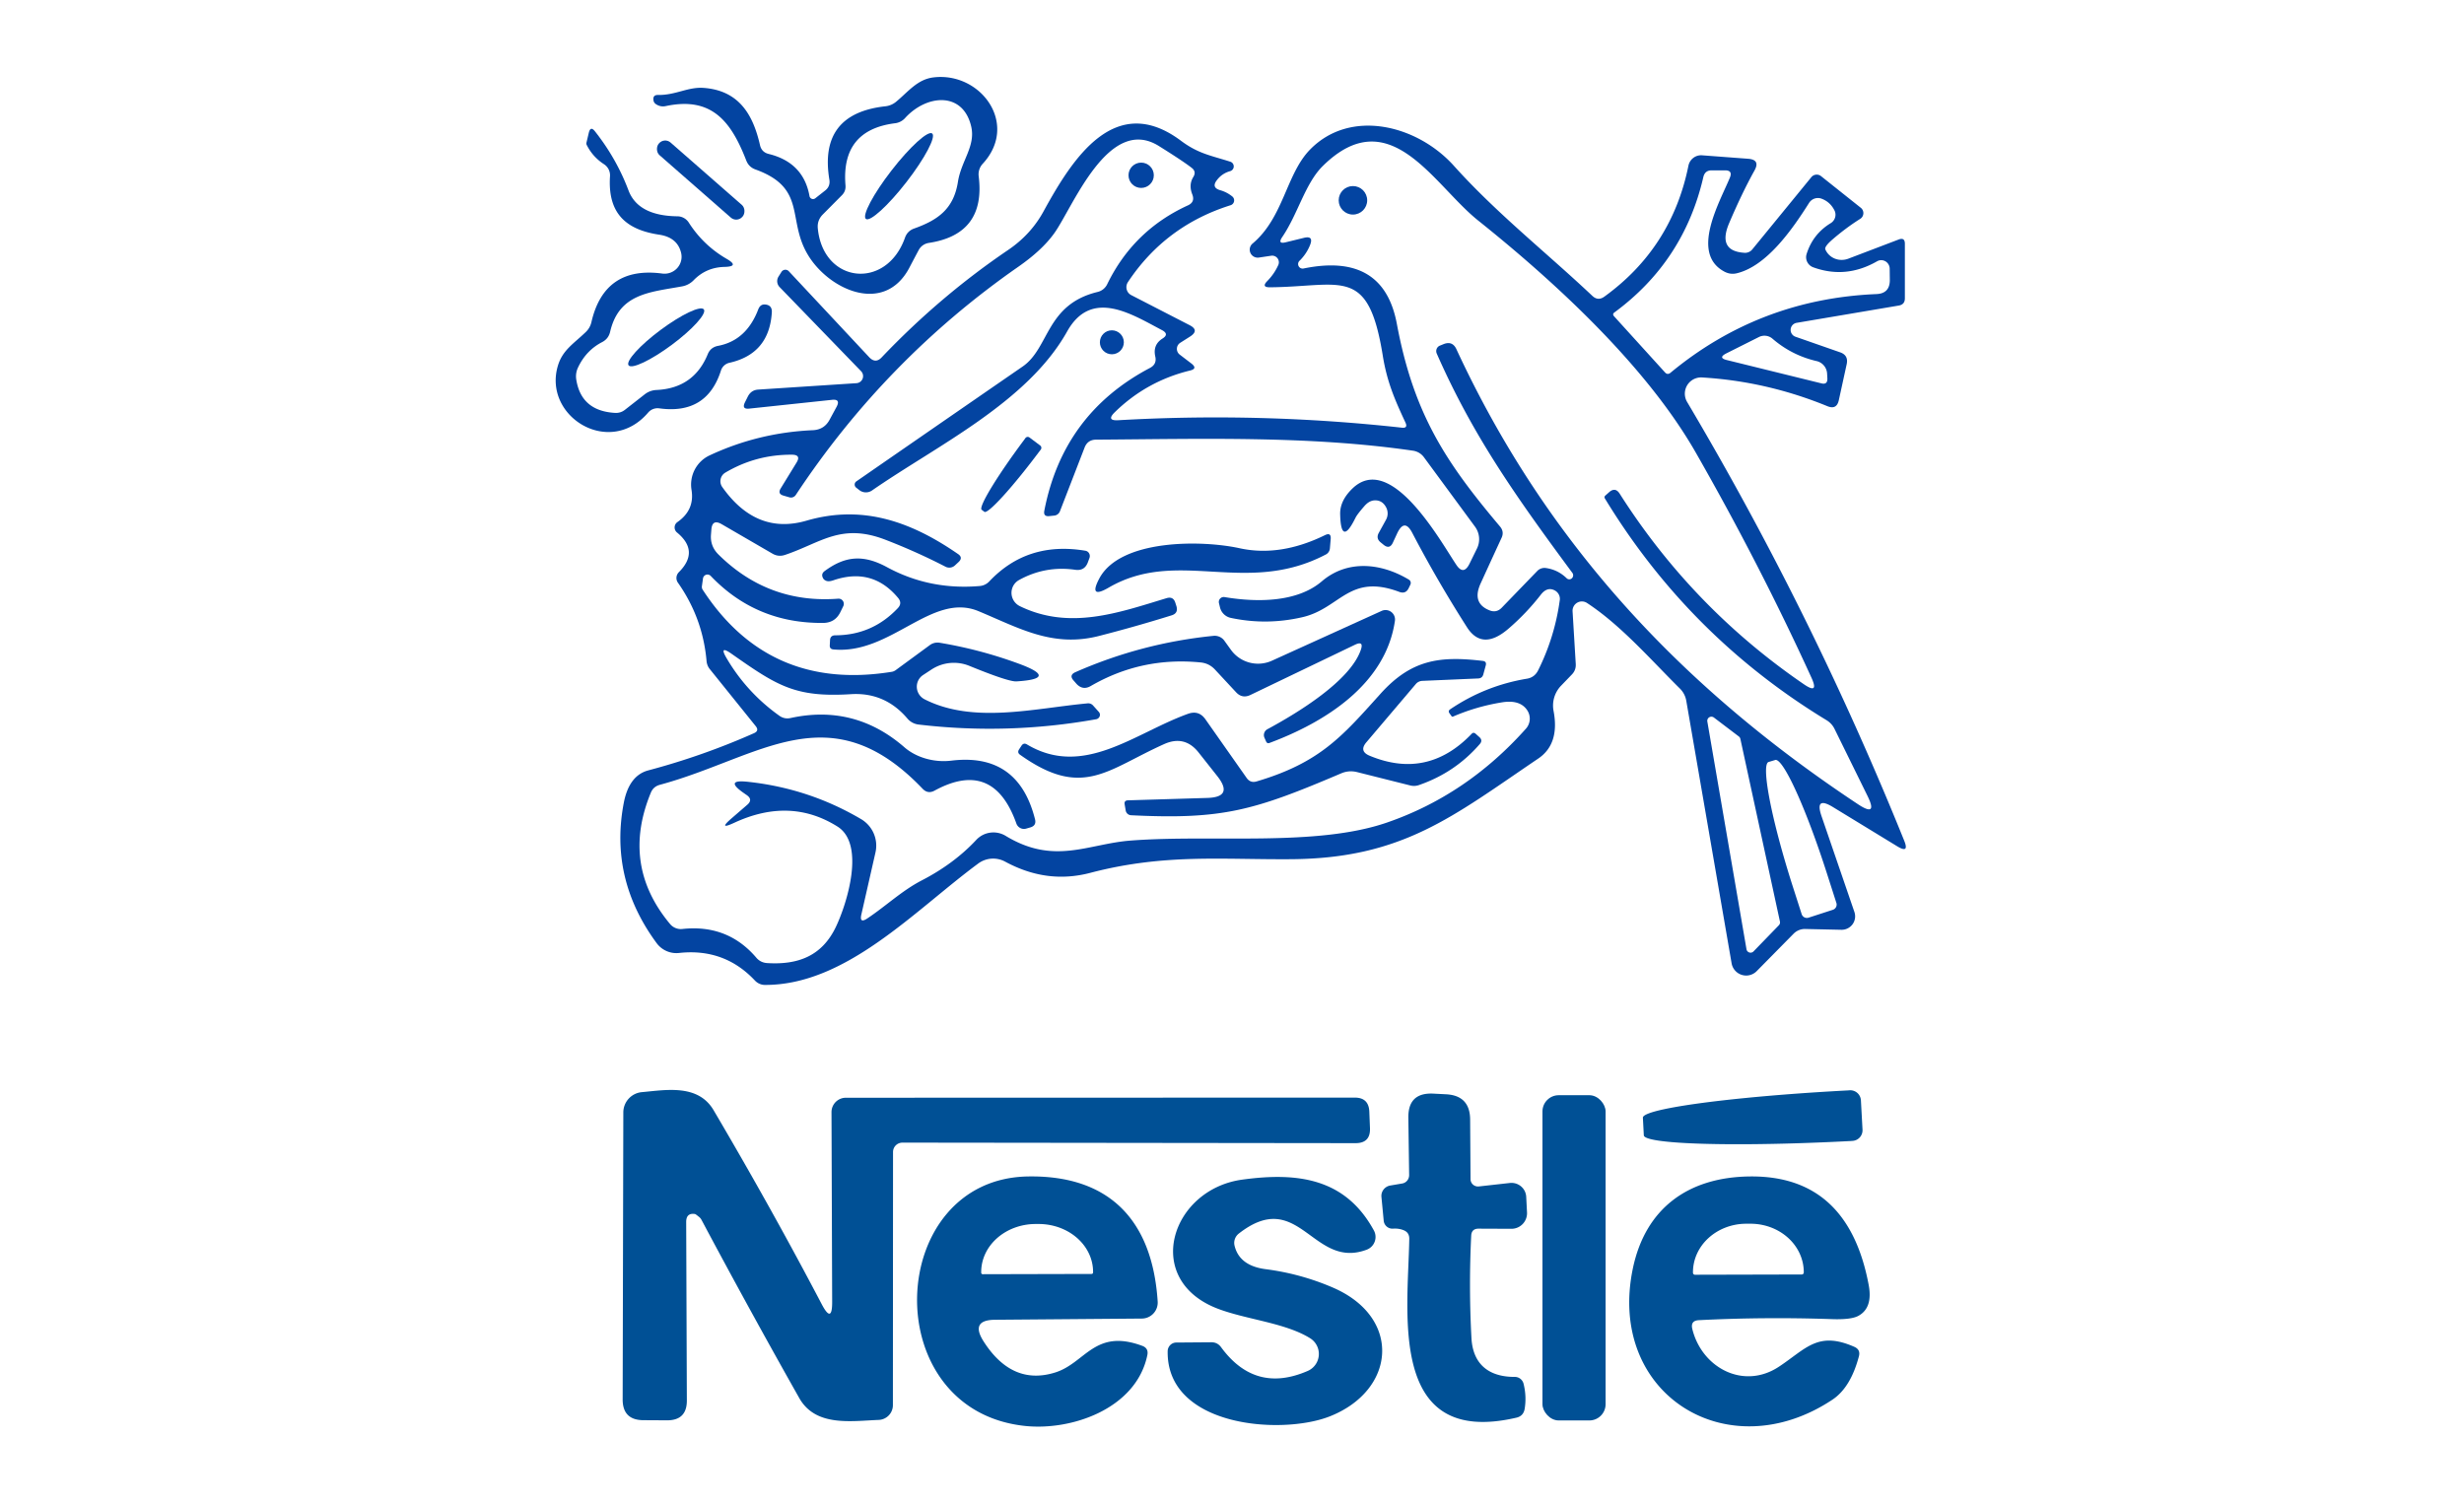 <?xml version="1.0" encoding="UTF-8" standalone="no"?>
<!DOCTYPE svg PUBLIC "-//W3C//DTD SVG 1.1//EN" "http://www.w3.org/Graphics/SVG/1.1/DTD/svg11.dtd">
<svg xmlns="http://www.w3.org/2000/svg" version="1.1" viewBox="0.00 0.00 185.00 113.00">
<path fill="#0344a1" d="
  M 61.21 14.89
  L 61.96 14.30
  Q 62.35 13.99 62.27 13.49
  Q 61.45 8.53 66.48 7.98
  A 1.52 1.51 -67.8 0 0 67.28 7.64
  C 68.19 6.89 68.88 5.95 70.10 5.81
  C 73.65 5.39 76.53 9.33 73.78 12.30
  A 1.17 1.16 63.2 0 0 73.48 13.22
  Q 74.03 17.59 69.73 18.24
  A 1.04 1.02 9.3 0 0 68.98 18.77
  Q 68.61 19.46 68.25 20.15
  C 66.35 23.66 62.21 21.74 60.65 19.12
  C 59.07 16.48 60.60 14.12 56.71 12.72
  Q 56.22 12.54 56.03 12.05
  C 54.91 9.17 53.48 7.23 50.01 7.96
  Q 49.58 8.06 49.22 7.80
  Q 49.08 7.69 49.06 7.51
  Q 49.01 7.12 49.41 7.13
  C 50.74 7.15 51.65 6.51 52.84 6.60
  C 55.52 6.80 56.55 8.66 57.06 10.89
  Q 57.18 11.43 57.72 11.56
  Q 60.33 12.20 60.78 14.73
  A 0.27 0.27 0.0 0 0 61.21 14.89
  Z
  M 68.63 17.16
  C 70.43 16.52 71.60 15.68 71.92 13.67
  C 72.17 12.05 73.28 10.96 72.91 9.46
  C 72.27 6.83 69.53 7.11 67.94 8.88
  A 1.21 1.21 0.0 0 1 67.23 9.25
  Q 63.14 9.75 63.48 13.91
  Q 63.52 14.35 63.21 14.66
  L 61.77 16.11
  Q 61.35 16.54 61.40 17.13
  C 61.79 21.29 66.55 21.81 67.95 17.84
  Q 68.13 17.34 68.63 17.16
  Z"
/>
<path fill="#0344a1" d="
  M 105.52 31.72
  C 104.72 30.00 104.14 28.68 103.82 26.70
  C 102.73 19.93 100.77 21.52 95.36 21.57
  Q 94.67 21.58 95.16 21.09
  Q 95.67 20.57 95.97 19.91
  A 0.50 0.50 0.0 0 0 95.45 19.20
  L 94.51 19.34
  A 0.60 0.60 0.0 0 1 94.04 18.29
  C 96.38 16.33 96.56 13.07 98.36 11.23
  C 101.41 8.11 106.43 9.40 109.17 12.46
  C 112.37 16.02 116.07 18.93 119.55 22.21
  Q 119.98 22.62 120.46 22.27
  Q 125.52 18.61 126.77 12.44
  A 0.98 0.97 -82.2 0 1 127.79 11.66
  L 131.25 11.92
  Q 132.18 11.99 131.73 12.80
  Q 130.78 14.51 129.82 16.77
  Q 128.94 18.85 130.97 18.98
  A 0.69 0.69 0.0 0 0 131.56 18.73
  L 136.00 13.30
  A 0.52 0.52 0.0 0 1 136.72 13.22
  L 139.71 15.60
  A 0.51 0.51 0.0 0 1 139.67 16.43
  Q 138.59 17.11 137.55 18.01
  Q 136.96 18.53 137.05 18.73
  A 1.37 1.32 -22.1 0 0 138.78 19.42
  L 142.56 17.98
  Q 143.02 17.81 143.02 18.30
  L 143.02 22.40
  Q 143.02 22.86 142.57 22.94
  L 134.89 24.24
  A 0.54 0.54 0.0 0 0 134.80 25.28
  L 138.15 26.45
  Q 138.80 26.67 138.65 27.35
  L 138.06 30.05
  Q 137.90 30.78 137.21 30.50
  Q 132.65 28.63 127.79 28.34
  A 1.22 1.22 0.0 0 0 126.67 30.18
  Q 136.07 46.03 142.97 63.12
  Q 143.37 64.10 142.46 63.55
  L 137.61 60.59
  Q 136.24 59.76 136.76 61.27
  L 139.23 68.47
  A 1.01 1.01 0.0 0 1 138.26 69.81
  L 135.53 69.75
  A 1.20 1.17 -66.4 0 0 134.67 70.10
  L 131.89 72.92
  A 1.11 1.11 0.0 0 1 130.01 72.32
  L 126.61 52.63
  Q 126.52 52.09 126.13 51.70
  C 123.94 49.53 121.71 46.95 119.15 45.27
  A 0.70 0.70 0.0 0 0 118.07 45.89
  L 118.31 49.87
  Q 118.33 50.32 118.02 50.64
  L 117.22 51.47
  A 2.16 2.14 -28.2 0 0 116.64 53.36
  Q 117.12 55.85 115.50 56.95
  C 109.08 61.29 105.31 64.46 96.91 64.51
  C 91.76 64.55 87.42 64.08 81.88 65.53
  C 79.53 66.15 77.42 65.75 75.46 64.69
  A 1.88 1.88 0.0 0 0 73.44 64.84
  C 68.65 68.38 63.53 73.97 57.43 73.95
  A 1.05 1.01 67.6 0 1 56.68 73.62
  Q 54.39 71.18 50.99 71.55
  A 1.84 1.84 0.0 0 1 49.30 70.81
  Q 45.73 65.97 46.84 60.25
  Q 47.24 58.22 48.68 57.84
  Q 52.75 56.76 56.61 55.05
  Q 57.02 54.87 56.74 54.52
  L 53.27 50.21
  A 1.14 1.09 -67.4 0 1 53.05 49.64
  Q 52.77 46.41 50.90 43.75
  A 0.62 0.61 -40.3 0 1 50.97 42.96
  Q 52.54 41.39 50.83 39.98
  A 0.49 0.49 0.0 0 1 50.86 39.20
  Q 52.17 38.29 51.92 36.78
  A 2.43 2.41 72.9 0 1 53.28 34.19
  Q 56.94 32.48 61.03 32.30
  Q 61.90 32.26 62.30 31.49
  L 62.82 30.53
  Q 63.12 29.95 62.47 30.02
  L 56.25 30.68
  Q 55.67 30.74 55.93 30.21
  L 56.15 29.77
  Q 56.40 29.28 56.94 29.25
  L 64.30 28.77
  A 0.53 0.53 0.0 0 0 64.65 27.87
  L 58.53 21.55
  A 0.64 0.64 0.0 0 1 58.45 20.77
  L 58.67 20.42
  A 0.35 0.35 0.0 0 1 59.22 20.36
  L 65.27 26.83
  Q 65.74 27.32 66.20 26.83
  Q 70.56 22.25 75.69 18.77
  Q 77.40 17.61 78.35 15.87
  C 80.52 11.91 83.71 6.86 88.67 10.57
  C 89.98 11.55 90.94 11.68 92.37 12.14
  A 0.37 0.37 0.0 0 1 92.36 12.85
  Q 91.75 13.02 91.37 13.52
  Q 90.93 14.08 91.61 14.28
  Q 92.11 14.42 92.52 14.75
  A 0.38 0.38 0.0 0 1 92.39 15.41
  Q 87.49 16.95 84.68 21.19
  A 0.68 0.67 -60.0 0 0 84.94 22.16
  L 89.31 24.41
  Q 90.08 24.80 89.35 25.27
  L 88.61 25.74
  A 0.54 0.54 0.0 0 0 88.57 26.62
  L 89.46 27.30
  Q 89.94 27.68 89.35 27.82
  Q 86.10 28.61 83.71 30.94
  Q 83.02 31.61 83.98 31.55
  Q 94.64 30.94 105.24 32.11
  Q 105.73 32.17 105.52 31.72
  Z
  M 54.93 61.44
  L 56.11 60.42
  Q 56.55 60.04 56.07 59.70
  L 55.84 59.54
  Q 54.35 58.50 56.16 58.70
  Q 60.73 59.19 64.65 61.50
  A 2.31 2.31 0.0 0 1 65.73 64.01
  L 64.67 68.67
  Q 64.52 69.35 65.10 68.97
  C 66.53 68.02 67.69 66.89 69.21 66.10
  Q 71.63 64.85 73.30 63.06
  A 1.77 1.76 37.2 0 1 75.51 62.76
  C 79.17 64.98 81.69 63.35 84.91 63.11
  C 91.07 62.64 98.82 63.60 104.16 61.75
  Q 110.14 59.68 114.57 54.71
  A 1.13 1.13 0.0 0 0 114.68 53.35
  Q 114.14 52.50 112.73 52.74
  Q 110.84 53.05 109.10 53.80
  Q 109.04 53.83 108.99 53.78
  L 108.84 53.57
  Q 108.69 53.38 108.89 53.25
  Q 111.51 51.48 114.63 50.96
  Q 115.21 50.87 115.48 50.34
  Q 116.73 47.84 117.11 45.06
  A 0.72 0.70 18.9 0 0 116.75 44.34
  Q 116.17 44.02 115.68 44.66
  Q 114.59 46.06 113.25 47.21
  Q 111.29 48.89 110.14 47.09
  Q 107.90 43.58 106.04 40.02
  Q 105.45 38.88 104.90 40.05
  L 104.57 40.76
  Q 104.33 41.26 103.89 40.91
  L 103.67 40.73
  Q 103.29 40.43 103.52 40.01
  L 104.06 39.03
  A 0.98 0.98 0.0 0 0 104.06 38.07
  Q 103.76 37.53 103.18 37.57
  Q 102.78 37.60 102.43 38.01
  Q 101.90 38.62 101.78 38.86
  Q 100.68 41.10 100.62 38.60
  Q 100.60 37.60 101.52 36.70
  C 104.41 33.86 108.14 40.61 109.33 42.39
  Q 109.88 43.23 110.33 42.33
  L 110.89 41.19
  A 1.59 1.58 40.3 0 0 110.75 39.55
  L 106.91 34.33
  A 1.25 1.23 -13.2 0 0 106.10 33.84
  C 98.28 32.70 90.19 32.96 82.30 33.01
  Q 81.66 33.01 81.43 33.61
  L 79.58 38.39
  A 0.51 0.51 0.0 0 1 79.17 38.71
  L 78.78 38.75
  Q 78.32 38.80 78.41 38.34
  Q 79.82 31.05 86.35 27.62
  Q 86.87 27.34 86.74 26.77
  Q 86.54 25.89 87.28 25.42
  Q 87.81 25.09 87.25 24.79
  C 84.98 23.60 81.95 21.62 80.12 24.89
  C 77.13 30.22 70.36 33.44 65.48 36.82
  A 0.81 0.80 -42.9 0 1 64.51 36.79
  L 64.28 36.61
  A 0.29 0.29 0.0 0 1 64.30 36.14
  Q 70.50 31.85 76.78 27.52
  C 78.80 26.13 78.52 22.86 82.41 21.92
  A 1.08 1.07 5.8 0 0 83.13 21.34
  Q 85.10 17.29 89.19 15.42
  Q 89.74 15.17 89.52 14.60
  Q 89.23 13.87 89.60 13.28
  Q 89.84 12.88 89.47 12.60
  Q 88.83 12.10 87.02 10.97
  C 83.22 8.58 80.54 15.59 79.15 17.52
  Q 78.24 18.79 76.44 20.04
  Q 66.48 26.98 59.75 37.16
  A 0.44 0.42 -64.5 0 1 59.27 37.34
  L 58.82 37.21
  Q 58.37 37.08 58.61 36.68
  L 59.80 34.74
  Q 60.17 34.15 59.47 34.14
  Q 56.76 34.12 54.45 35.49
  A 0.75 0.75 0.0 0 0 54.23 36.57
  Q 56.79 40.19 60.56 39.09
  C 64.77 37.87 68.40 39.16 71.92 41.59
  Q 72.33 41.86 71.97 42.20
  L 71.70 42.45
  A 0.62 0.62 0.0 0 1 70.99 42.55
  Q 68.82 41.43 66.49 40.53
  C 63.15 39.24 61.65 40.75 58.95 41.66
  Q 58.45 41.83 58.00 41.57
  L 54.19 39.36
  Q 53.47 38.94 53.41 39.77
  L 53.38 40.16
  Q 53.32 41.01 53.93 41.62
  Q 57.69 45.35 62.94 44.95
  A 0.39 0.39 0.0 0 1 63.32 45.50
  L 63.11 45.93
  Q 62.72 46.76 61.81 46.77
  Q 56.78 46.82 53.37 43.25
  A 0.34 0.34 0.0 0 0 52.78 43.44
  L 52.70 44.01
  A 0.41 0.38 -59.6 0 0 52.76 44.28
  Q 57.75 51.93 66.96 50.44
  A 0.72 0.67 -67.4 0 0 67.27 50.30
  L 69.82 48.43
  A 0.99 0.96 31.3 0 1 70.56 48.26
  Q 73.61 48.77 76.49 49.83
  Q 79.57 50.96 76.32 51.16
  Q 75.73 51.20 72.77 49.99
  A 3.07 3.06 -50.5 0 0 69.95 50.26
  L 69.31 50.68
  A 1.06 1.05 42.0 0 0 69.41 52.50
  C 73.08 54.37 77.66 53.18 81.65 52.81
  A 0.49 0.48 65.4 0 1 82.07 52.97
  L 82.50 53.45
  A 0.34 0.33 -26.1 0 1 82.31 54.00
  Q 75.66 55.19 68.97 54.40
  A 1.30 1.29 -16.6 0 1 68.13 53.95
  Q 66.44 51.96 63.88 52.12
  C 59.70 52.38 58.35 51.49 54.93 49.09
  Q 53.95 48.40 54.56 49.43
  Q 56.08 52.01 58.53 53.75
  Q 58.91 54.01 59.36 53.91
  Q 64.18 52.86 67.92 56.12
  C 68.79 56.87 70.12 57.27 71.43 57.11
  Q 76.45 56.50 77.71 61.51
  Q 77.83 61.98 77.37 62.12
  L 77.06 62.21
  A 0.61 0.60 71.4 0 1 76.31 61.83
  Q 74.58 56.96 70.17 59.36
  Q 69.66 59.64 69.26 59.21
  C 62.29 51.93 57.06 56.89 49.56 58.92
  Q 49.05 59.05 48.86 59.53
  Q 46.62 64.97 50.32 69.39
  A 1.05 1.05 0.0 0 0 51.23 69.75
  Q 54.63 69.38 56.78 71.90
  Q 57.10 72.28 57.61 72.31
  C 59.91 72.45 61.72 71.79 62.77 69.57
  C 63.59 67.84 64.99 63.39 62.88 62.06
  Q 59.33 59.83 55.14 61.77
  Q 53.87 62.36 54.93 61.44
  Z
  M 98.36 18.40
  Q 98.09 19.07 97.57 19.58
  A 0.34 0.34 0.0 0 0 97.87 20.16
  Q 103.88 18.92 104.88 24.33
  C 106.15 31.12 108.58 34.74 112.63 39.54
  Q 112.95 39.93 112.74 40.38
  Q 111.95 42.09 111.17 43.80
  Q 110.49 45.28 111.82 45.82
  Q 112.35 46.04 112.75 45.63
  L 115.43 42.86
  A 0.76 0.75 26.8 0 1 116.08 42.65
  Q 116.97 42.78 117.62 43.41
  A 0.30 0.29 -86.3 0 0 118.06 43.02
  C 113.81 37.27 110.59 32.72 107.87 26.54
  A 0.45 0.44 67.4 0 1 108.11 25.95
  L 108.38 25.84
  Q 109.05 25.57 109.35 26.22
  C 116.20 41.00 126.51 51.78 139.51 60.39
  Q 141.01 61.38 140.22 59.77
  L 137.74 54.73
  A 1.58 1.57 3.0 0 0 137.15 54.08
  Q 126.81 47.80 120.50 37.43
  Q 120.42 37.30 120.54 37.20
  L 120.82 36.95
  Q 121.28 36.55 121.61 37.07
  Q 127.06 45.64 135.43 51.37
  Q 136.59 52.17 136.01 50.89
  Q 132.14 42.41 127.32 33.98
  C 123.51 27.32 116.49 20.96 110.96 16.54
  C 107.60 13.84 104.34 7.52 99.32 12.46
  C 97.99 13.77 97.45 16.07 96.27 17.80
  Q 95.90 18.35 96.54 18.19
  L 97.89 17.86
  Q 98.65 17.67 98.36 18.40
  Z
  M 129.48 20.40
  C 126.88 19.03 129.11 15.20 129.88 13.34
  Q 130.11 12.79 129.52 12.79
  L 128.51 12.79
  Q 128.01 12.79 127.89 13.29
  Q 126.43 19.62 121.21 23.46
  Q 121.04 23.58 121.18 23.74
  L 125.01 27.96
  Q 125.20 28.17 125.42 27.99
  Q 132.11 22.45 140.88 22.08
  Q 141.89 22.04 141.89 21.03
  L 141.88 20.17
  A 0.64 0.63 74.9 0 0 140.93 19.62
  Q 138.59 20.96 136.14 20.07
  A 0.81 0.80 18.3 0 1 135.64 19.08
  Q 136.11 17.57 137.46 16.75
  A 0.74 0.73 -29.6 0 0 137.73 15.79
  Q 137.41 15.16 136.77 14.92
  A 0.79 0.78 -62.8 0 0 135.83 15.23
  C 134.55 17.26 132.63 19.99 130.39 20.52
  Q 129.92 20.63 129.48 20.40
  Z
  M 129.62 26.53
  Q 128.95 26.87 129.68 27.04
  L 136.74 28.78
  Q 137.23 28.91 137.20 28.39
  L 137.18 28.04
  A 1.02 1.02 0.0 0 0 136.39 27.11
  Q 134.53 26.68 133.08 25.43
  A 0.93 0.92 -38.0 0 0 132.05 25.31
  L 129.62 26.53
  Z
  M 130.67 55.48
  A 0.31 0.31 0.0 0 0 130.56 55.30
  L 128.69 53.88
  A 0.31 0.31 0.0 0 0 128.19 54.18
  L 131.13 71.28
  A 0.31 0.31 0.0 0 0 131.65 71.44
  L 133.56 69.47
  A 0.31 0.31 0.0 0 0 133.64 69.19
  L 130.67 55.48
  Z
  M 135.79 68.90
  L 137.61 68.31
  A 0.41 0.41 0.0 0 0 137.88 67.80
  L 137.18 65.62
  A 9.34 1.11 72.3 0 0 133.29 57.06
  L 132.79 57.21
  A 9.34 1.11 72.3 0 0 134.57 66.45
  L 135.27 68.63
  A 0.41 0.41 0.0 0 0 135.79 68.90
  Z"
/>
<path fill="#0344a1" d="
  M 51.13 18.95
  Q 50.84 17.82 49.49 17.62
  C 46.96 17.24 45.62 15.99 45.80 13.23
  A 1.00 0.99 18.7 0 0 45.35 12.33
  Q 44.50 11.78 44.05 10.88
  A 0.25 0.22 41.4 0 1 44.03 10.72
  L 44.21 9.96
  Q 44.34 9.44 44.67 9.86
  Q 46.29 11.91 47.19 14.30
  Q 47.91 16.20 50.85 16.24
  A 1.03 1.02 -15.9 0 1 51.72 16.72
  Q 52.81 18.42 54.55 19.43
  Q 55.56 20.01 54.40 20.04
  Q 53.01 20.07 52.06 21.06
  A 1.60 1.59 17.0 0 1 51.22 21.50
  C 48.83 21.94 46.48 22.02 45.81 24.91
  Q 45.69 25.43 45.22 25.68
  Q 44.01 26.30 43.40 27.59
  Q 43.19 28.03 43.27 28.52
  Q 43.65 30.85 46.16 31.00
  Q 46.59 31.03 46.92 30.77
  L 48.39 29.62
  Q 48.79 29.30 49.31 29.28
  Q 52.10 29.14 53.14 26.59
  Q 53.35 26.08 53.90 25.97
  Q 56.04 25.57 56.93 23.23
  Q 57.08 22.84 57.43 22.86
  Q 57.98 22.90 57.95 23.45
  Q 57.76 26.57 54.76 27.24
  A 0.87 0.86 -87.6 0 0 54.13 27.82
  Q 53.07 31.15 49.50 30.66
  A 0.93 0.93 0.0 0 0 48.67 30.97
  C 45.76 34.39 40.74 31.26 41.89 27.45
  C 42.24 26.28 43.09 25.79 43.97 24.94
  Q 44.31 24.62 44.41 24.16
  Q 45.39 19.96 49.73 20.54
  A 1.28 1.27 -3.7 0 0 51.13 18.95
  Z"
/>
<ellipse fill="#0344a1" cx="0.00" cy="0.00" transform="translate(67.50,13.23) rotate(127.8)" rx="4.06" ry="0.71"/>
<rect fill="#0344a1" x="-4.17" y="-0.63" transform="translate(52.61,13.52) rotate(41.2)" width="8.34" height="1.26" rx="0.61"/>
<circle fill="#0344a1" cx="85.68" cy="13.16" r="0.95"/>
<circle fill="#0344a1" cx="101.58" cy="15.04" r="1.07"/>
<ellipse fill="#0344a1" cx="0.00" cy="0.00" transform="translate(50.02,25.33) rotate(-36.6)" rx="3.52" ry="0.70"/>
<circle fill="#0344a1" cx="83.48" cy="25.70" r="0.90"/>
<path fill="#0344a1" d="
  M 78.10 33.45
  A 0.22 0.22 0.0 0 1 78.14 33.76
  L 78.04 33.89
  A 6.11 0.59 -53.2 0 1 73.91 38.43
  L 73.70 38.27
  A 6.11 0.59 -53.2 0 1 76.89 33.03
  L 76.99 32.89
  A 0.22 0.22 0.0 0 1 77.30 32.85
  L 78.10 33.45
  Z"
/>
<path fill="#0344a1" d="
  M 99.55 41.63
  C 93.53 44.79 88.46 41.09 83.24 44.12
  Q 81.69 45.02 82.55 43.41
  C 84.13 40.49 90.16 40.53 93.06 41.16
  Q 96.11 41.83 99.48 40.18
  Q 99.95 39.95 99.91 40.47
  L 99.85 41.18
  A 0.57 0.56 79.5 0 1 99.55 41.63
  Z"
/>
<path fill="#0344a1" d="
  M 67.42 44.88
  Q 65.48 42.56 62.54 43.58
  Q 62.20 43.69 62.01 43.60
  Q 61.85 43.53 61.79 43.40
  Q 61.63 43.09 61.91 42.88
  C 63.44 41.75 64.80 41.61 66.59 42.58
  Q 69.79 44.32 73.55 44.00
  A 1.12 1.09 -69.9 0 0 74.28 43.65
  Q 77.14 40.62 81.49 41.35
  A 0.41 0.40 -75.1 0 1 81.80 41.89
  L 81.67 42.24
  Q 81.42 42.88 80.73 42.78
  Q 78.48 42.46 76.51 43.55
  A 1.11 1.10 43.4 0 0 76.57 45.51
  C 80.32 47.34 84.02 45.99 87.59 44.91
  Q 88.10 44.76 88.25 45.27
  L 88.33 45.52
  Q 88.48 46.04 87.97 46.20
  Q 85.28 47.04 82.51 47.75
  C 79.02 48.64 76.51 47.15 73.45 45.88
  C 69.95 44.44 66.87 49.18 62.56 48.76
  Q 62.29 48.73 62.30 48.46
  L 62.32 48.08
  Q 62.33 47.70 62.72 47.70
  Q 65.49 47.69 67.40 45.67
  Q 67.77 45.29 67.42 44.88
  Z"
/>
<path fill="#0344a1" d="
  M 91.94 44.83
  C 94.38 45.24 97.39 45.23 99.24 43.65
  C 101.17 42.00 103.70 42.27 105.78 43.52
  A 0.29 0.29 0.0 0 1 105.89 43.90
  L 105.77 44.15
  Q 105.55 44.62 105.06 44.44
  C 101.27 43.02 100.62 45.71 97.74 46.35
  Q 95.06 46.96 92.40 46.39
  A 1.06 1.06 0.0 0 1 91.60 45.61
  L 91.52 45.28
  A 0.37 0.37 0.0 0 1 91.94 44.83
  Z"
/>
<path fill="#0344a1" d="
  M 101.73 48.41
  L 93.88 52.18
  Q 93.27 52.47 92.81 51.98
  L 91.22 50.27
  Q 90.79 49.81 90.17 49.74
  Q 85.72 49.29 81.89 51.51
  Q 81.30 51.85 80.83 51.35
  L 80.63 51.12
  Q 80.22 50.69 80.76 50.46
  Q 85.72 48.28 91.11 47.74
  A 0.91 0.89 -20.3 0 1 91.93 48.11
  L 92.42 48.79
  A 2.52 2.51 -30.0 0 0 95.49 49.61
  L 103.73 45.87
  A 0.71 0.71 0.0 0 1 104.73 46.63
  C 104.03 51.39 99.48 54.23 95.32 55.78
  Q 95.14 55.85 95.06 55.67
  L 94.94 55.40
  A 0.50 0.50 0.0 0 1 95.16 54.75
  C 97.42 53.53 101.36 51.14 102.17 48.80
  Q 102.42 48.08 101.73 48.41
  Z"
/>
<path fill="#0344a1" d="
  M 102.83 56.74
  Q 107.18 58.55 110.49 55.10
  Q 110.63 54.95 110.79 55.09
  L 111.07 55.34
  Q 111.35 55.59 111.10 55.87
  Q 109.25 58.01 106.52 58.95
  A 1.14 1.13 41.9 0 1 105.91 58.98
  L 101.89 57.97
  Q 101.28 57.82 100.71 58.06
  C 94.16 60.85 91.82 61.55 84.92 61.21
  A 0.43 0.43 0.0 0 1 84.52 60.86
  L 84.44 60.39
  Q 84.39 60.10 84.69 60.09
  L 90.65 59.91
  Q 92.63 59.85 91.41 58.29
  L 90.01 56.52
  Q 88.96 55.17 87.40 55.87
  C 83.12 57.79 81.28 60.01 76.59 56.67
  Q 76.36 56.51 76.51 56.27
  L 76.70 55.98
  Q 76.86 55.75 77.10 55.89
  C 81.37 58.44 85.21 55.02 89.21 53.59
  Q 90.01 53.31 90.50 54.00
  L 93.60 58.41
  Q 93.88 58.81 94.35 58.67
  C 99.14 57.25 100.80 55.25 103.64 52.10
  C 105.96 49.52 108.09 49.24 111.31 49.62
  Q 111.64 49.65 111.55 49.97
  L 111.37 50.63
  Q 111.29 50.93 110.98 50.94
  L 106.80 51.12
  A 0.69 0.66 17.9 0 0 106.30 51.36
  L 102.59 55.73
  Q 102.02 56.40 102.83 56.74
  Z"
/>
<path fill="#005095" d="
  M 52.18 91.15
  Q 51.52 91.05 51.52 91.75
  L 51.57 105.16
  Q 51.57 106.64 50.09 106.64
  L 48.30 106.63
  Q 46.74 106.62 46.75 105.05
  L 46.80 83.52
  A 1.53 1.53 0.0 0 1 48.19 82.00
  C 49.99 81.84 52.41 81.37 53.58 83.36
  Q 57.95 90.78 61.70 97.93
  Q 62.49 99.43 62.48 97.73
  L 62.43 83.50
  A 1.08 1.08 0.0 0 1 63.50 82.42
  L 101.72 82.41
  Q 102.77 82.41 102.81 83.47
  L 102.86 84.71
  Q 102.90 85.83 101.78 85.83
  L 67.76 85.79
  A 0.71 0.70 -0.0 0 0 67.05 86.49
  L 67.04 105.50
  A 1.11 1.11 0.0 0 1 65.97 106.61
  C 63.90 106.69 61.24 107.14 60.01 104.97
  Q 56.26 98.33 52.67 91.59
  Q 52.59 91.44 52.45 91.34
  Q 52.23 91.16 52.18 91.15
  Z"
/>
<path fill="#005095" d="
  M 139.84 84.82
  A 0.80 0.80 0.0 0 1 139.08 85.66
  L 138.95 85.67
  A 15.49 1.24 -3.0 0 1 123.42 85.24
  L 123.35 83.92
  A 15.49 1.24 -3.0 0 1 138.75 81.87
  L 138.88 81.86
  A 0.80 0.80 0.0 0 1 139.72 82.62
  L 139.84 84.82
  Z"
/>
<path fill="#005095" d="
  M 110.46 92.77
  Q 110.27 96.63 110.48 100.49
  C 110.60 102.50 111.86 103.39 113.74 103.38
  A 0.68 0.67 82.8 0 1 114.39 103.89
  Q 114.63 104.85 114.47 105.80
  Q 114.37 106.32 113.86 106.44
  C 104.16 108.70 105.72 98.54 105.81 93.02
  Q 105.82 92.53 105.37 92.36
  Q 105.01 92.22 104.59 92.25
  A 0.66 0.66 0.0 0 1 103.89 91.65
  L 103.72 89.87
  A 0.80 0.79 -7.3 0 1 104.39 89.01
  L 105.27 88.86
  A 0.64 0.62 85.8 0 0 105.80 88.23
  L 105.74 83.91
  Q 105.72 82.03 107.59 82.11
  L 108.56 82.16
  Q 110.37 82.25 110.38 84.06
  L 110.41 88.53
  A 0.56 0.55 -3.2 0 0 111.03 89.08
  L 113.36 88.82
  A 1.11 1.10 -4.6 0 1 114.59 89.86
  L 114.65 91.03
  A 1.17 1.17 0.0 0 1 113.47 92.26
  L 111.01 92.25
  Q 110.49 92.25 110.46 92.77
  Z"
/>
<rect fill="#005095" x="115.81" y="82.23" width="4.74" height="24.42" rx="1.22"/>
<path fill="#005095" d="
  M 127.06 99.78
  C 127.77 102.69 130.90 104.38 133.57 102.61
  C 135.61 101.26 136.48 99.92 139.22 101.12
  Q 139.70 101.33 139.57 101.83
  Q 138.95 104.18 137.58 105.09
  C 129.71 110.32 120.65 104.69 122.59 95.27
  C 123.53 90.72 126.75 88.39 131.35 88.33
  Q 138.75 88.23 140.30 96.46
  Q 140.63 98.19 139.54 98.79
  Q 138.99 99.10 137.47 99.04
  Q 132.50 98.87 127.56 99.12
  Q 126.91 99.15 127.06 99.78
  Z
  M 127.26 95.71
  L 135.28 95.69
  A 0.15 0.15 0.0 0 0 135.43 95.54
  L 135.43 95.51
  A 4.00 3.64 -0.2 0 0 131.41 91.88
  L 131.09 91.88
  A 4.00 3.64 -0.2 0 0 127.11 95.53
  L 127.11 95.56
  A 0.15 0.15 0.0 0 0 127.26 95.71
  Z"
/>
<path fill="#005095" d="
  M 74.72 99.09
  Q 72.83 99.10 73.84 100.70
  Q 75.98 104.06 79.22 103.05
  C 81.48 102.35 82.18 99.73 85.74 101.04
  Q 86.26 101.22 86.14 101.76
  C 85.30 105.79 80.39 107.47 76.85 107.05
  C 65.76 105.76 66.52 88.50 77.19 88.33
  C 83.34 88.23 86.53 91.67 86.92 97.72
  A 1.20 1.20 0.0 0 1 85.73 99.00
  L 74.72 99.09
  Z
  M 73.78 95.67
  L 81.96 95.65
  A 0.11 0.11 0.0 0 0 82.07 95.54
  L 82.07 95.49
  A 4.09 3.60 -0.2 0 0 77.96 91.90
  L 77.74 91.90
  A 4.09 3.60 -0.2 0 0 73.67 95.51
  L 73.67 95.56
  A 0.11 0.11 0.0 0 0 73.78 95.67
  Z"
/>
<path fill="#005095" d="
  M 92.69 93.52
  Q 93.05 95.03 95.01 95.29
  Q 97.66 95.63 100.09 96.68
  C 105.30 98.94 104.79 104.42 99.80 106.36
  C 96.15 107.77 87.57 107.12 87.67 101.44
  A 0.66 0.65 -89.1 0 1 88.32 100.80
  L 90.93 100.78
  Q 91.40 100.77 91.68 101.15
  Q 94.24 104.65 98.19 102.93
  A 1.39 1.39 0.0 0 0 98.37 100.48
  C 96.51 99.32 93.60 99.08 91.46 98.27
  C 85.74 96.11 87.90 89.31 93.26 88.57
  C 97.53 87.98 101.04 88.52 103.15 92.38
  A 1.02 1.02 0.0 0 1 102.61 93.83
  C 98.55 95.35 97.54 89.08 93.01 92.62
  A 0.89 0.88 -25.7 0 0 92.69 93.52
  Z"
/>
</svg>
